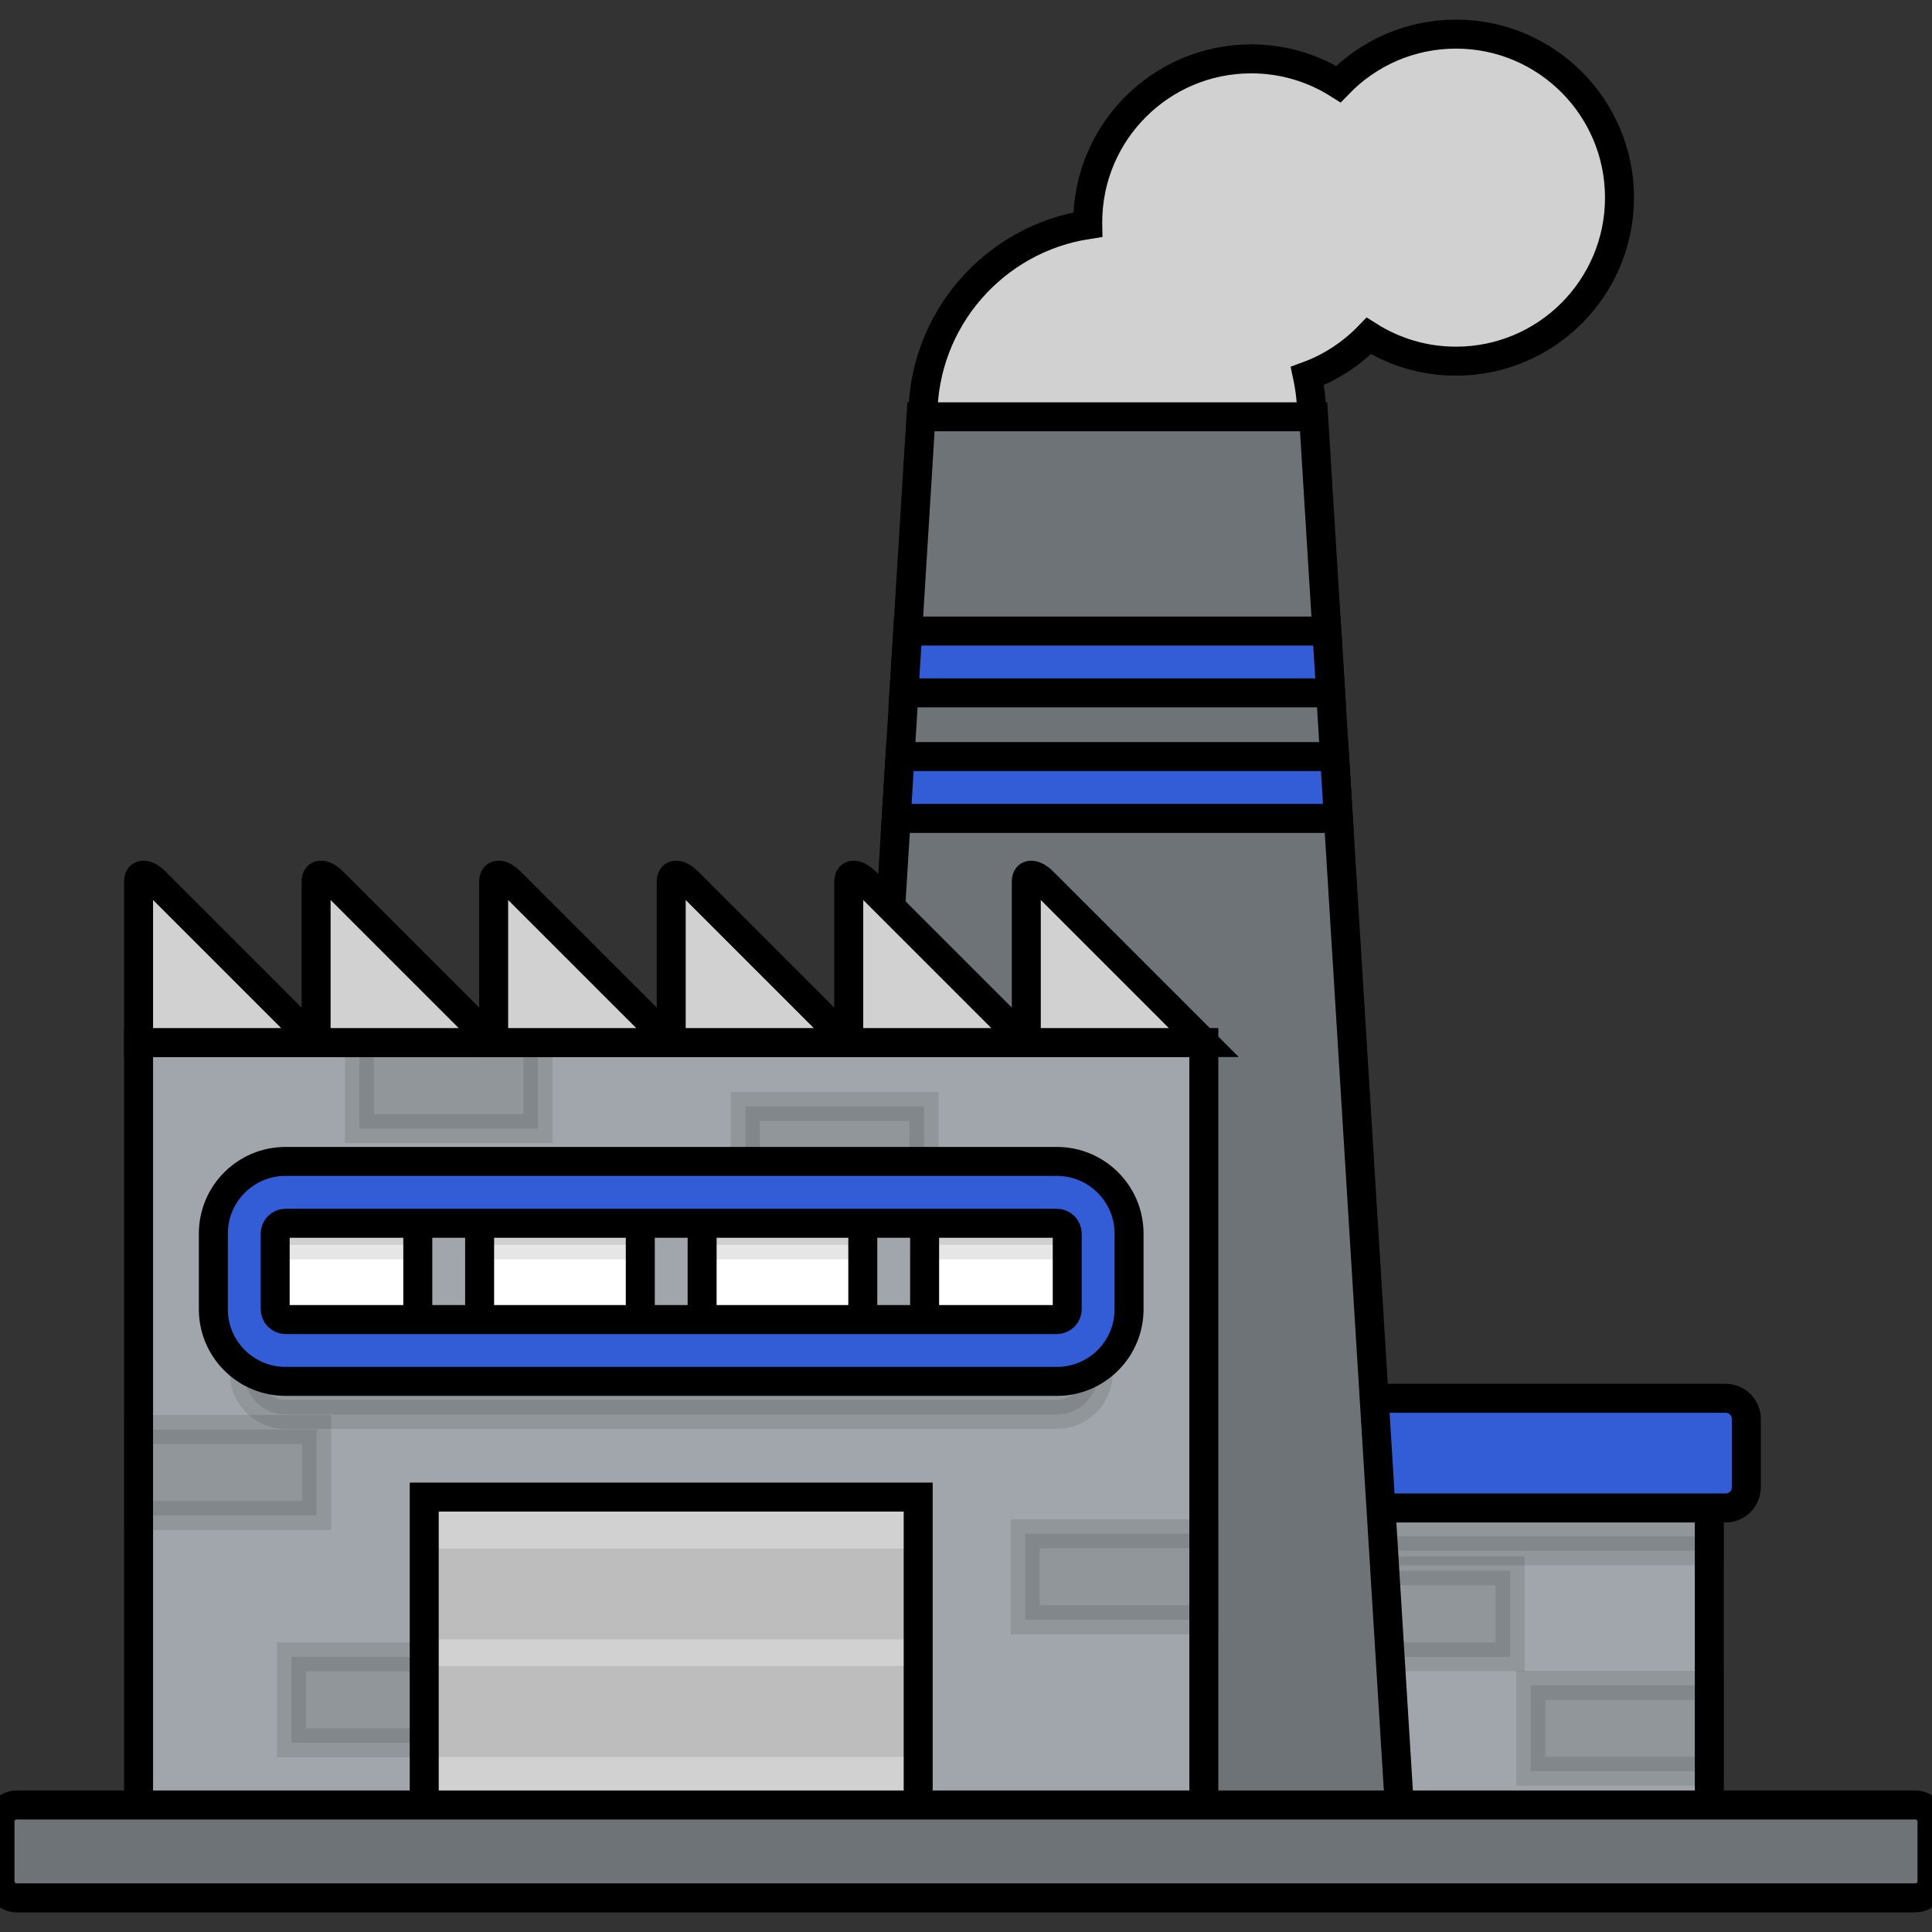 <!DOCTYPE svg PUBLIC "-//W3C//DTD SVG 1.1//EN" "http://www.w3.org/Graphics/SVG/1.1/DTD/svg11.dtd">
<!-- Uploaded to: SVG Repo, www.svgrepo.com, Transformed by: SVG Repo Mixer Tools -->
<svg version="1.1" id="Layer_1" xmlns="http://www.w3.org/2000/svg" xmlns:xlink="http://www.w3.org/1999/xlink" viewBox="0 0 512.00 512.00" xml:space="preserve" width="64px" height="64px" fill="#000000" stroke="#000000" stroke-width="7.68">
<rect x="0" y="0" width="512.00" height="512.00" fill="#333333" stroke="none"/>
<g id="SVGRepo_bgCarrier" stroke-width="0"/>
<g id="SVGRepo_tracerCarrier" stroke-linecap="round" stroke-linejoin="round" stroke="#CCCCCC" stroke-width="4.096"/>
<g id="SVGRepo_iconCarrier"> <rect x="342.604" y="385.097" style="fill:#a0a6ab;" width="110.382" height="96.312"/> <rect x="352.861" y="416.294" style="opacity:0.1;enable-background:new ;" width="47.331" height="22.778"/> <rect x="405.654" y="446.618" style="opacity:0.1;enable-background:new ;" width="47.331" height="22.777"/> <rect x="342.604" y="385.097" style="opacity:0.1;enable-background:new ;" width="110.382" height="25.854"/> <path style="fill:#335cd7;" d="M462.79,376.022c0-3.004-2.458-5.462-5.462-5.462H338.265c-3.004,0-5.462,2.458-5.462,5.462v18.138 c0,3.004,2.458,5.462,5.462,5.462h119.063c3.004,0,5.462-2.458,5.462-5.462V376.022z"/> <path style="fill:#d1d1d1;" d="M385.849,9.044c-12.234,0-23.276,5.077-31.155,13.229c-6.687-4.222-14.605-6.675-23.099-6.675 c-23.932,0-43.333,19.4-43.333,43.331c0,0.199,0.012,0.394,0.015,0.591c-24.747,3.768-43.709,25.137-43.709,50.935 c0,28.459,23.069,51.528,51.526,51.528s51.526-23.069,51.526-51.528c0-3.71-0.401-7.326-1.146-10.812 c6.219-2.274,11.764-5.94,16.276-10.61c6.687,4.224,14.605,6.678,23.099,6.678c23.932,0,43.333-19.402,43.333-43.336 C429.182,28.444,409.781,9.044,385.849,9.044z"/> <polygon style="fill:#6e7377;" points="348.125,110.458 244.064,110.458 221.184,481.399 371.006,481.399 "/> <path style="fill:#335cd7;" d="M353.679,200.502H238.51l-1.01,16.385h117.19L353.679,200.502z M351.627,167.232H240.562 l-1.01,16.385h113.086L351.627,167.232z"/> <rect x="36.723" y="276.288" style="fill:#a0a6ab;" width="282.306" height="205.11"/> <rect x="271.7" y="406.474" style="opacity:0.1;enable-background:new ;" width="47.331" height="22.777"/> <rect x="36.583" y="378.838" style="opacity:0.1;enable-background:new ;" width="47.331" height="22.778"/> <rect x="197.518" y="293.209" style="opacity:0.1;enable-background:new ;" width="47.331" height="22.778"/> <rect x="95.242" y="276.288" style="opacity:0.1;enable-background:new ;" width="47.331" height="22.777"/> <rect x="77.218" y="439.07" style="opacity:0.1;enable-background:new ;" width="47.331" height="22.777"/> <path style="opacity:0.1;enable-background:new ;" d="M291.02,343.839c0-6.008-4.916-10.923-10.923-10.923H75.654 c-6.008,0-10.923,4.916-10.923,10.923v20.059c0,6.008,4.916,10.923,10.923,10.923h204.443c6.008,0,10.923-4.916,10.923-10.923 V343.839z"/> <path style="fill:#FFFFFF;" d="M291.02,326.908c0-6.008-4.916-10.923-10.923-10.923H75.654c-6.008,0-10.923,4.916-10.923,10.923 v20.059c0,6.008,4.916,10.923,10.923,10.923h204.443c6.008,0,10.923-4.916,10.923-10.923V326.908z"/> <path style="opacity:0.1;enable-background:new ;" d="M280.097,315.984H75.654c-6.008,0-10.923,4.916-10.923,10.923v13.927 c0-6.008,4.916-10.923,10.923-10.923h204.443c6.008,0,10.923,4.916,10.923,10.923v-13.927 C291.02,320.9,286.105,315.984,280.097,315.984z"/> <g> <path style="fill:#d1d1d1;" d="M36.723,233.642c0,3.823,0,42.646,0,42.646h47.051c0,0-41.412-41.413-42.74-42.74 C39.329,231.843,36.723,230.934,36.723,233.642z"/> <path style="fill:#d1d1d1;" d="M83.773,233.642c0,3.823,0,42.646,0,42.646h47.051c0,0-41.412-41.413-42.74-42.74 C86.38,231.843,83.773,230.934,83.773,233.642z"/> <path style="fill:#d1d1d1;" d="M130.824,233.642c0,3.823,0,42.646,0,42.646h47.051c0,0-41.412-41.413-42.74-42.74 C133.43,231.843,130.824,230.934,130.824,233.642z"/> <path style="fill:#d1d1d1;" d="M177.875,233.642c0,3.823,0,42.646,0,42.646h47.051c0,0-41.412-41.413-42.74-42.74 C180.482,231.843,177.875,230.934,177.875,233.642z"/> <path style="fill:#d1d1d1;" d="M224.927,233.642c0,3.823,0,42.646,0,42.646h47.051c0,0-41.412-41.413-42.74-42.74 C227.533,231.843,224.927,230.934,224.927,233.642z"/> <path style="fill:#d1d1d1;" d="M271.977,233.642c0,3.823,0,42.646,0,42.646h47.051c0,0-41.412-41.413-42.74-42.74 C274.584,231.843,271.977,230.934,271.977,233.642z"/> <rect x="112.424" y="396.741" style="fill:#d1d1d1;" width="130.907" height="84.657"/> </g> <g style="opacity:0.1;"> <rect x="112.424" y="414.219" width="130.907" height="16.385"/> </g> <g style="opacity:0.1;"> <rect x="112.424" y="445.351" width="130.907" height="16.385"/> </g> <g> <rect x="110.72" y="315.984" style="fill:#a0a6ab;" width="16.385" height="41.902"/> <rect x="169.685" y="315.984" style="fill:#a0a6ab;" width="16.385" height="41.902"/> <rect x="228.65" y="315.984" style="fill:#a0a6ab;" width="16.385" height="41.902"/> </g> <path style="fill:#335cd7;" d="M280.097,366.082H75.654c-10.54,0-19.116-8.576-19.116-19.116v-20.059 c0-10.54,8.576-19.116,19.116-19.116h204.443c10.54,0,19.116,8.576,19.116,19.116v20.059 C299.213,357.506,290.637,366.082,280.097,366.082z M75.654,324.177c-1.48,0-2.731,1.251-2.731,2.731v20.059 c0,1.48,1.251,2.731,2.731,2.731h204.443c1.48,0,2.731-1.251,2.731-2.731v-20.059c0-1.48-1.251-2.731-2.731-2.731H75.654z"/> <path style="fill:#6e7377;" d="M512,498.544c0,2.426-1.984,4.412-4.412,4.412H4.412c-2.427,0-4.412-1.986-4.412-4.412v-15.792 c0-2.428,1.985-4.414,4.412-4.414h503.176c2.428,0,4.412,1.986,4.412,4.414V498.544z"/> </g>
</svg>